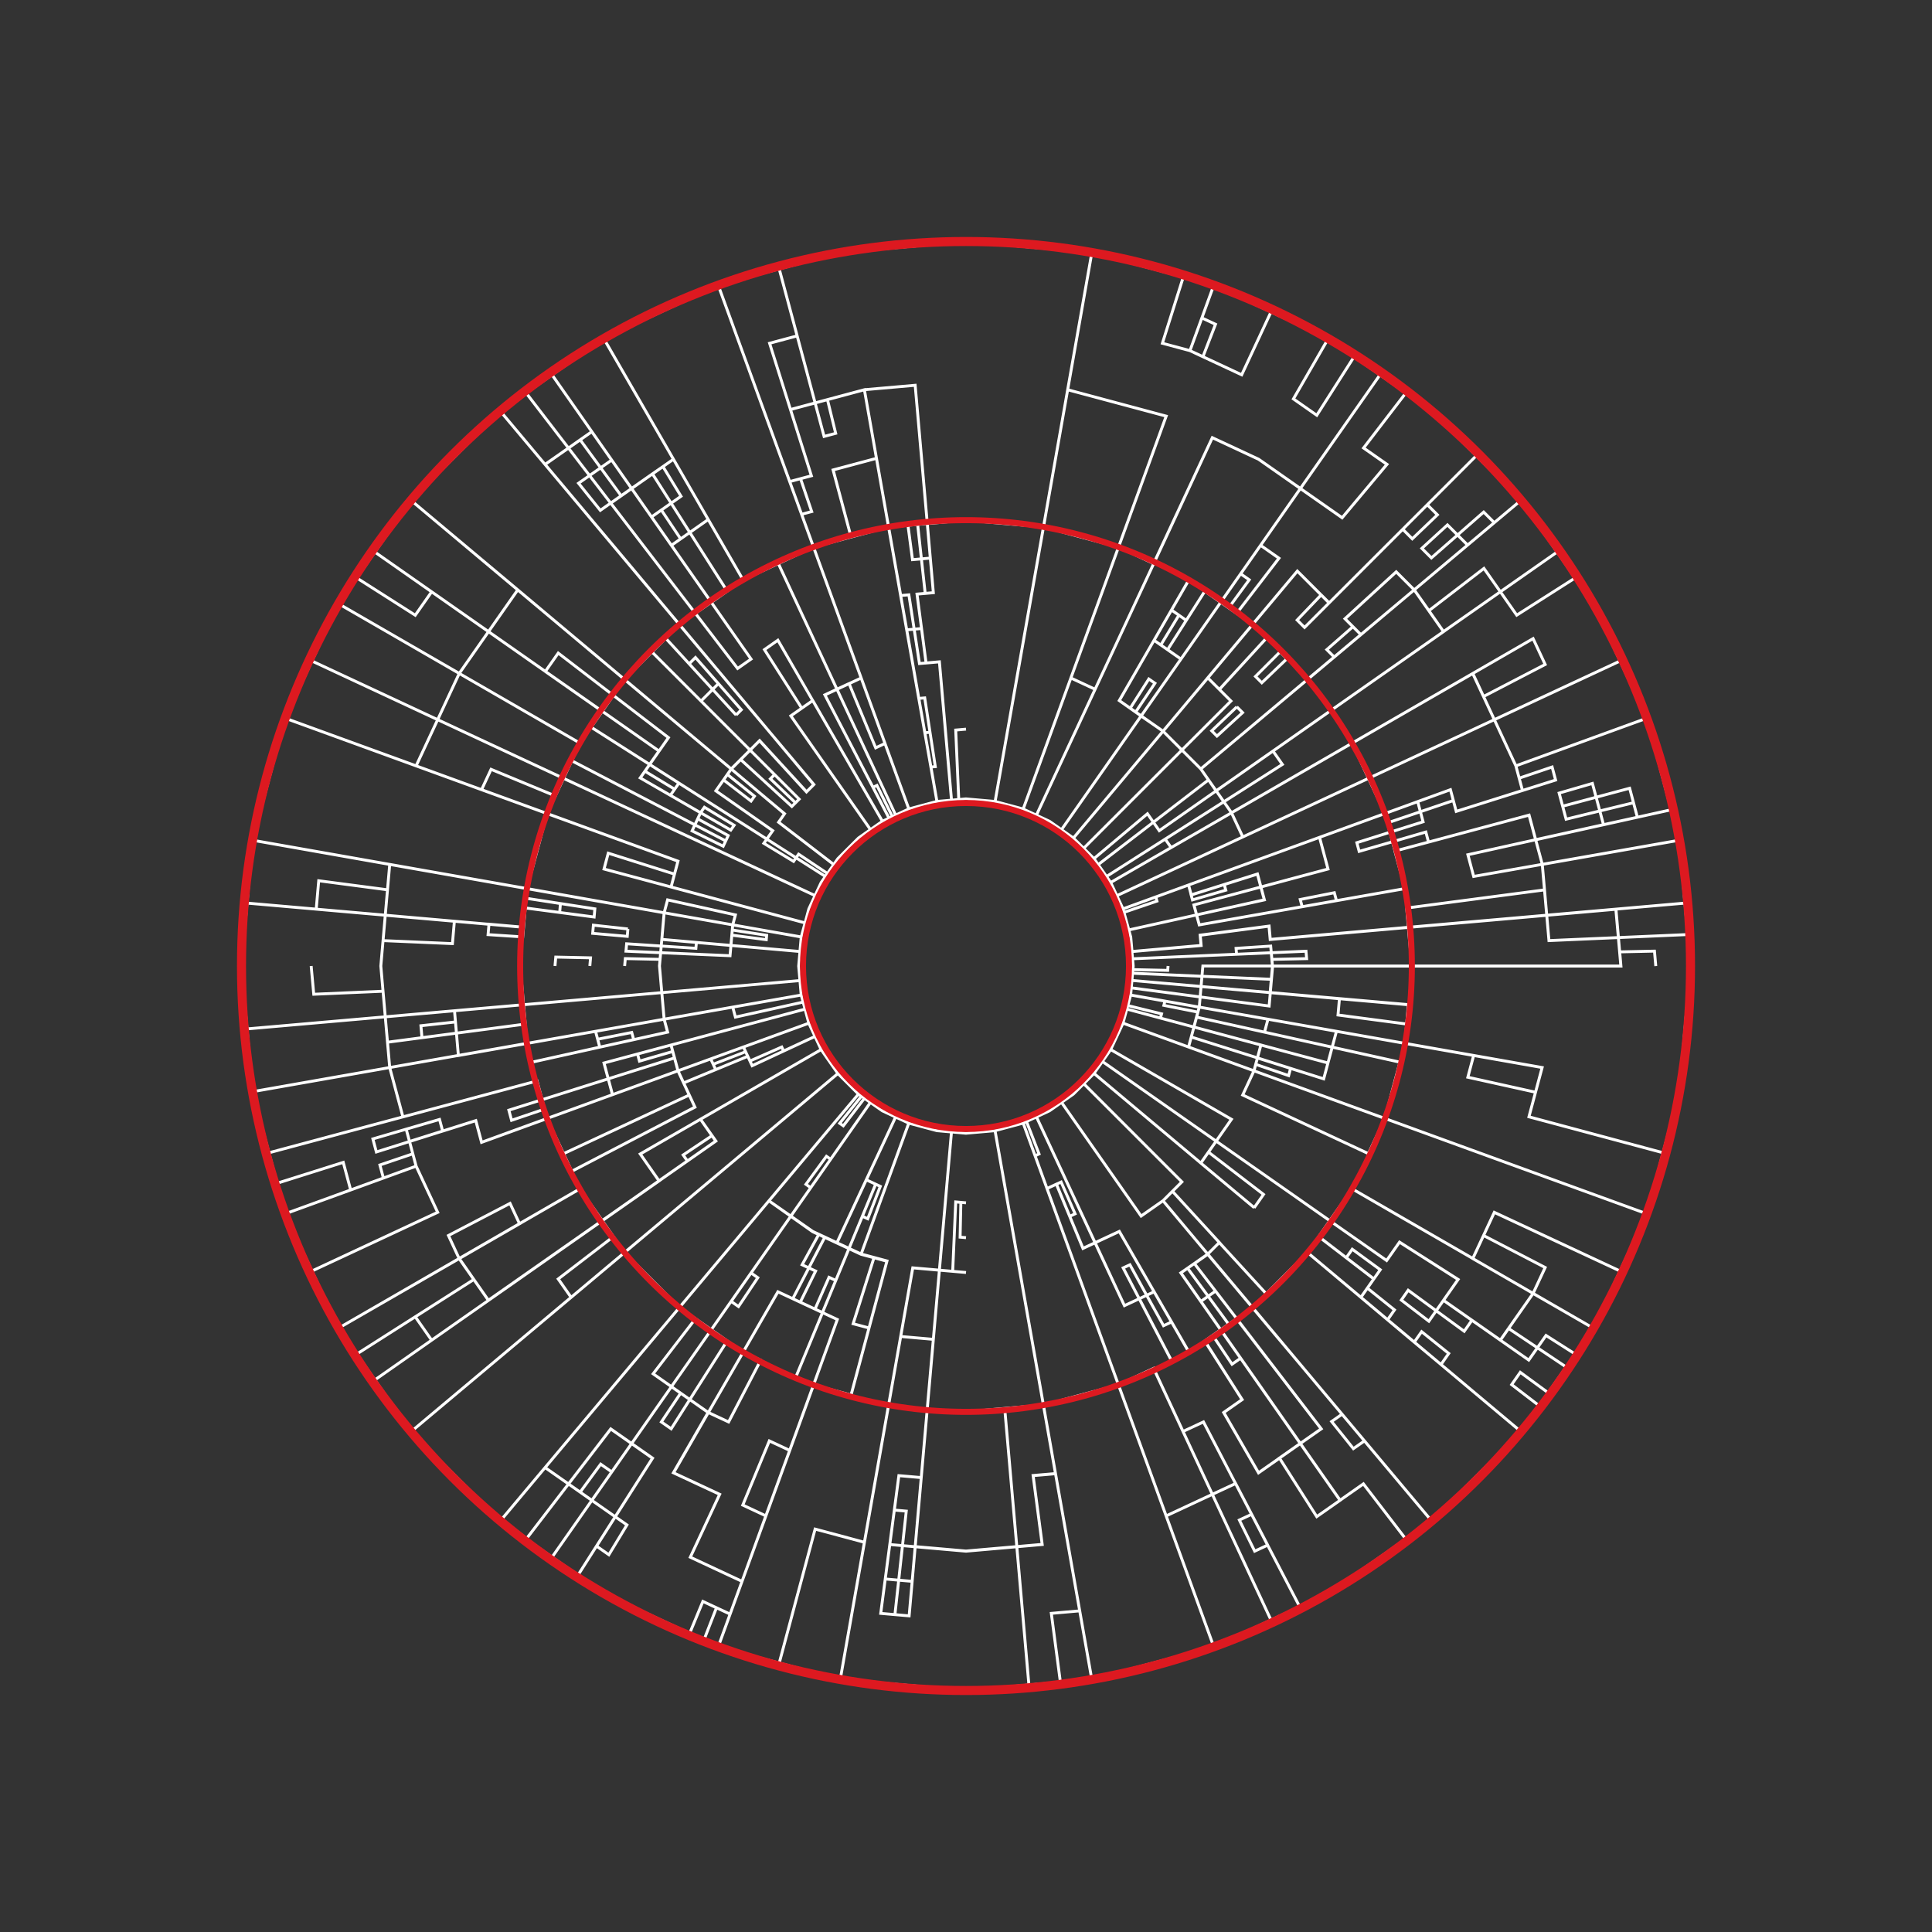 <svg id="Circular_element" data-name="Circular element" xmlns="http://www.w3.org/2000/svg" viewBox="0 0 2000 2000"><rect x="0" y="0" width="2000" height="2000" fill="#333333" stroke="none"/><defs><style>.cls-1,.cls-2,.cls-3{fill:none;stroke-miterlimit:10;}.cls-1{stroke:#fff;stroke-width:3px;}.cls-2,.cls-3{stroke:#dd1920;}.cls-2{stroke-width:9.38px;}.cls-3{stroke-width:6.25px;}</style></defs><path class="cls-1" d="M1230.4,1083.86l-67.76-24.66,135.53,49.33,135.54,49.32,135.53,49.34,135.53,49.32L1637,1231.85l-67.76-24.66-67.77-24.67-67.76-24.67-33.89-12.32-33.88-12.34-33.88-12.33-33.89-12.33-67.77-24.67,2.77-10.32,2.77-10.32,1.38-5.16,1.38-5.16,1.38-5.16,1.39-5.16.93-10.64.93-10.65.93-10.64.93-10.65h432.69l-2.57-29.43L1674,955.86l-1.29-14.72,71.56-6.26-5.69-65.12-8.46-31.57-4.23-15.78-4.23-15.79-4.23-15.78-4.23-15.78L1709,759.27l-4.23-15.78-27.62-59.25-13.82-29.62L1649.52,625l-18.74-26.78L1612,571.46l-18.75-26.78-18.75-26.77L1563,506.35l-11.56-11.55-11.55-11.56-11.56-11.55-23.11-23.11-23.11-23.11-26.77-18.75-13.39-9.37L1428.54,388l-26.76-18.75L1375,350.48l-29.62-13.81-29.62-13.82L1301,316,1286.13,309l-14.8-6.91-14.82-6.9-31.57-8.46-31.56-8.46-31.57-8.46-31.57-8.46L1000,250l-65.12,5.7-65.12,5.69-63.14,16.92-31.56,8.46-31.57,8.46L625,350.48l-26.78,18.74L571.46,388l-26.78,18.75-26.77,18.75-92.44,92.44L388,571.46l-18.75,26.76L350.48,625l-27.63,59.24-27.62,59.25L261.39,869.76l-2.85,32.56-2.84,32.56L250,1000l2.85,32.56,2.85,32.56,5.69,65.12,16.92,63.14,4.23,15.78,4.23,15.78,8.46,31.57,27.62,59.25,13.82,29.62L350.48,1375l9.37,13.38,9.37,13.4L388,1428.54l18.75,26.78,18.75,26.77,46.22,46.22,46.22,46.22,13.38,9.37,13.39,9.38L571.46,1612l26.76,18.75,13.4,9.37,13.38,9.37,14.81,6.9,14.81,6.91,14.81,6.91,14.81,6.91,14.81,6.9,14.82,6.91,14.8,6.91,14.82,6.9,63.13,16.92,63.14,16.92,32.56,2.85,32.56,2.84,32.56,2.85L1000,1750l65.12-5.7,32.56-2.84,32.56-2.85,126.27-33.84,59.25-27.62,14.81-6.91,14.81-6.91,29.62-13.81,26.78-18.74,26.76-18.75,26.78-18.75,13.39-9.38,13.38-9.37,92.44-92.44,9.37-13.38,9.38-13.39,9.37-13.39,9.38-13.39,9.37-13.38,9.38-13.38,9.37-13.4,9.37-13.38,13.81-29.62,13.82-29.62,27.62-59.25,8.46-31.57,8.46-31.56,16.92-63.14,5.69-65.12L1750,1000l-1.42-16.28-1.43-16.28-2.85-32.56L1601.17,947.4l-71.57,6.27L1458,959.93l-35.78,3.13-35.78,3.13-35.79,3.13-35.78,3.13-1.21-13.78-35.65,4.7-35.64,4.69.93,10.65-35.79,3.13L1171.76,985l.33,3.76.33,3.76.66,7.51-.33,3.76-.33,3.75-.66,7.52-.66,7.51-.65,7.52-1,3.64-1,3.64-1,3.64-1,3.65-2,7.28-1.95,7.29-6.38,13.67-6.37,13.67-4.33,6.18-4.32,6.18-8.66,12.35-5.33,5.33-5.33,5.34-10.67,10.66-12.35,8.66-6.18,4.32-6.18,4.33-6.83,3.19-6.84,3.18-3.42,1.6-3.42,1.59-3.41,1.59-3.42,1.6-29.14,7.81-15,1.31-15,1.32-7.51-.66-7.52-.66-15-1.31-14.57-3.91-14.57-3.9-3.42-1.6-3.41-1.59-3.42-1.59-3.42-1.6-13.67-6.37-12.36-8.65-3.09-2.16-3.08-2.17-3.09-2.16-3.09-2.17-21.33-21.33-8.66-12.35-8.65-12.36-3.19-6.83-3.18-6.84-1.6-3.42-1.59-3.42-1.59-3.41-1.6-3.42-3.9-14.57-2-7.29-1-3.64-1-3.64-1.31-15-1.32-15,.66-7.51.66-7.52.32-3.75.34-3.76.32-3.75.33-3.77,2-7.28,2-7.29,3.9-14.57,6.38-13.67,1.59-3.41,1.59-3.43,1.6-3.41,1.59-3.42,2.17-3.09,2.16-3.09,2.16-3.09,2.16-3.09,2.16-3.09,2.17-3.08,4.33-6.18,5.33-5.33,5.33-5.34,5.34-5.33,5.33-5.33,6.18-4.33,6.17-4.33,12.36-8.65,6.83-3.19,3.43-1.59,3.41-1.59,6.84-3.19,6.83-3.19,29.14-7.81,3.77-.33,3.75-.32,3.76-.34,3.75-.32,7.52-.66,7.51-.66,15,1.32,15,1.31,29.14,7.81,6.83,3.19,6.84,3.19,13.67,6.37,12.36,8.65,6.17,4.33,6.18,4.33,10.67,10.66,5.33,5.34,5.33,5.33,4.33,6.18,4.33,6.17,4.32,6.18,4.33,6.18,3.19,6.83,3.18,6.84,6.38,13.67,1,3.65,1,3.64,1,3.64,1,3.64,1,3.65,1,3.64,2,7.28.65,7.52.66,7.51,71.57-6.26-.46-5.32-.47-5.33,71.29-9.39.6,6.89.61,6.89,71.57-6.26,71.56-6.26,35.78-3.14,35.79-3.12,35.78-3.13,35.79-3.14,35.78-3.12,35.79-3.14,2.57,29.43,1.29,14.72,36-.79,1.36,15.5m-542.84,22.54,71.3,9.4,71.29,9.39,1.21-13.78.6-6.89.6-6.88,1.21-13.78h360.57l-1.28-14.71M1504.48,828.71l3,11.23,68.58-21.63-3.42-12.75L1606.74,794l3.62,13.51-34.29,10.81-34.29,10.82-34.29,10.81-6-22.46-67.76,24.67-33.89,12.32-33.88,12.34-67.77,24.66-67.77,24.67-33.88,12.33-33.88,12.33,135.53-49.33,135.54-49.32,33.88-12.34,33.88-12.33,3,11.23-34.09,11.57-34.08,11.58,2.6,9.71,2.6,9.72,2.61,9.71,34.69-9.29,34.7-9.31,34.7-9.29,34.69-9.3,3.42,12.75,3.41,12.75,6.83,25.5,4.61,52.59,1.15,13.15,1.15,13.16,35.92-1.58,35.92-1.56,35.92-1.56,35.92-1.57-71.84,3.13-71.84,3.14-2.3-26.31L1600,934.26l-1.15-13.15-2.31-26.3,71-12.52,71-12.53-142,25-71,12.52-6-22.46,70.2-15.56,35.11-7.78,35.1-7.78L1695,846l35.11-7.78-70.21,15.56-70.21,15.56-6.83-25.5-69.39,18.59L1444.12,881l5.2,19.43,2.6,9.71,2.61,9.71L1419,926.12l-35.51,6.26L1348,938.64l-35.51,6.26L1277,951.16l-35.5,6.26-2.77-10.32-2.76-10.32,69.39-18.59,69.39-18.59-4.39-16.4-2.2-8.19-2.19-8.2,4.39,16.39,2.2,8.2,2.19,8.2L1340,908.89l-34.7,9.3-34.7,9.3-34.69,9.29,1.38,5.16,1.38,5.16,1.38,5.16,1.39,5.16,71-12.52,71-12.52,71-12.53-5.21-19.42-2.6-9.72-2.6-9.71m15.67,99-1.76-20-.88-10-.87-10,71.29-9.39,35.65-4.7,35.65-4.69-71.3,9.39-35.64,4.69-35.65,4.7,1.75,20,.88,10,.88,10,.87,10,.88,10-1.75-20m-179.61,7.83-.53-6.1,35.85-2.35.6,6.88.61,6.9,36-.79-.66-7.67-35.93,1.56-35.92,1.57-35.92,1.56-35.92,1.57-35.92,1.57,71.84-3.14,71.84-3.13,1.21,13.78-2.41,27.55,71.57,6.26,71.56,6.26-1.75,20-1.75,20-5.21,19.42-2.6,9.72-2.6,9.71-2.61,9.71-2.6,9.72-2.6,9.71-2.6,9.71-17,36.46-130.22-60.72,11.68-25.06,3.58-13.36,3.58-13.36-69.39-18.59-34.7-9.3-34.7-9.29,69.4,18.59,2.76-10.32,2.77-10.32,71,12.52,71,12.52,71,12.53,142,25-13.66,51,69.39,18.59,69.4,18.6-138.79-37.19,6.83-25.5,6.83-25.5-71-12.52-71-12.52,3.5-40.08-143.13-12.52-35.78-3.13-35.79-3.13-71.57-6.26m145.55-15-.6-6.88m-49.25-77.47,1.58,5.91-34.49,10.06-1.38-5.16,34.29-10.81,34.29-10.82,3.58,13.36,1.79,6.68,1.79,6.67L1238.7,947.1l-35.1,7.78-35.11,7.78,70.21-15.56,35.11-7.78,35.1-7.78-3.58-13.35-1.79-6.68-1.79-6.68-68.58,21.63-1.38-5.16-1.39-5.16,2.77,10.32m17.14-224.77L1204,756.93l-92.71,110.49,46.36-55.25L1204,756.93l92.71-110.49,23.18-27.62L1343,591.2l8.22,8.22,8.22,8.22,8.22,8.23-24.84,26,7.66,7.67,25.41-25.41,25.39-25.39,25.4-25.4,25.41-25.41,25.39-25.39,25.4-25.4,25.4-25.4-50.8,50.8-50.8,50.8-50.79,50.79-16.45-16.44L1343,591.2l-46.36,55.24-46.36,55.25,12,12,6,6,6,6-50.79,50.79-50.8,50.8-50.8,50.8,101.6-101.6,25.4-25.4,25.39-25.39-12-12,48.58-53-14.22-14.22-33-23.07-16.48-11.54-8.23-5.77-8.24-5.77-18,31.24-18,31.22-18,31.22-18,31.24,5.66,4,5.67,4,5.66,4,5.67,4L1204,756.93l9.78,9.78,9.78,9.77,4.88,4.89,4.89,4.89,9.78,9.78,7.93,11.33,7.94,11.32,7.93,11.33,7.92,11.33,5.85,12.53,5.85,12.53-130.23,60.72,65.11-30.36,65.12-30.36,130.22-60.72,65.1-30.36L1546.92,745l130.23-60.73L1612,714.6,1546.92,745l-130.21,60.72-17-36.46,124.9-72.11,62.45-36.06,12.49,26.77L1535.77,721,1546.92,745l22.32,47.84,3.41,12.75m-422.76,107.9,62.45-36.06,62.45-36,124.92-72.12,62.45-36.06,62.45-36L1546.92,745l11.16,23.92,11.16,23.92,6.83,25.5m-150.86,5.61-8.5-18.23,17,36.46-8.5-18.23M1637,768.15l33.88-12.33,33.89-12.33-135.53,49.32,33.88-12.33L1637,768.15m22.94,85.6-3.82-14.26-3.83-14.27L1648.47,811,1614,821l3.62,13.5,3.62,13.52,34.9-8.54L1691,831l4,15m-4-15-4-15-34.7,9.3-34.69,9.29m-138.79,37.2-2.8-10.48-34.5,10.06L1407,881.34l-2.4-9,34.29-10.81,34.29-10.81-2.81-10.48-2.8-10.47m-271.07,98.66,1.18,4.4-34.08,11.58m219.89-12.07-2.2-8.2-35.3,7,2,7.44m282.78-340.42-60.66,38.64-16.94-24.2-17-24.2-57,43.78,15.14,21.63,58.85-41.21,58.85-41.2M1132.58,888.75l55.25-46.36,6.13,8.76,6.12,8.75,58.86-41.21,117.69-82.41,58.85-41.21,58.85-41.2L1464,610.62l-9.33-9.33-9.33-9.33-26.51,24.28-26.51,24.29L1408.8,657,1464,610.62l27.63-23.18,27.62-23.18,27.62-23.17,27.62-23.18-55.24,46.35L1464,610.62l-110.48,92.71-27.62,23.18-27.63,23.18-27.62,23.17L1243.07,796l-4.88-4.89-4.9-4.89-9.77-9.78L1204,756.93,1192.63,749l-11.32-7.94-22.66-15.85,72.12-124.92,33,23.08,8.24,5.76,8.24,5.77,16.47,11.54,7.11,7.11,7.11,7.11-24.29,26.51-24.29,26.52m137.4,55.54-62.46,36.06-62.46,36.06,11.7,25.06m192.7-234.17L1464,610.62,1445.38,592l-53,48.57,8.22,8.22,8.22,8.22-27.62,23.18-27.62,23.18L1243.07,796l15.87,22.65,58.84-41.2,9.74,13.89L1266.87,830l-60.66,38.63-60.65,38.63m172.22-129.79,58.85-41.21,117.7-82.41M1251,807.37l-57,43.78-57,43.78M1535.77,721l-11.16-23.92m-199.49-22.24,7.1,7.11-26,24.85-6.55-6.56,25.4-25.4m152.39-152.39L1488,532.93l-26,24.85-9.88-9.9m94.79-6.79-11-11-27.06,23.73-27.07,23.73-9.89-9.88,26.51-24.29,10.45,10.44,10.44,10.44M1381.18,680.15l-7.67-7.66,27.07-23.74m-194.37,219.9,6.13,8.75m68-145.71,6,6L1259.81,762l-5.45-5.44,26-24.84m87.38-115.82,8.23,8.21m-242.33,89.43-25.06-11.68-24.67,67.77-24.66,67.76,98.65-271.07,24.67-67.76,24.67-67.77-25.5-6.83-25.5-6.83-25.5-6.83-25.5-6.83-25,142-50.09,284.08,25-142,25.05-142,50.09-284.08-12.53,71-12.52,71,51,13.66,51,13.66-49.34,135.53-49.32,135.54,12.53,5.84,12.53,5.84-60.72,130.23,30.36-65.11,30.36-65.12,60.72-130.22,30.36-65.1L1255,453.08,1279,464.23l23.92,11.16,21.63,15.14,21.62,15.14,10.81,7.57,10.82,7.57,10.81,7.57,10.81,7.58,46.36-55.25-12.11-8.47-12.09-8.47,21.89-28.53,21.89-28.52-43.78,57,24.2,16.94-23.18,27.62L1389.38,536l-21.62-15.15-21.63-15.14-43.25-30.28L1255,453.08l-60.72,130.21-36.46-17-77.7-20.82-40.08-3.5L1000,538.46l-20,1.75-20,1.76-10,.88-10,.87-10,.88-10,.87-19.42,5.21L881,555.88l-9.71,2.61-9.72,2.6-9.71,2.6-9.71,2.6-36.46,17-18.23,8.5-18.23,8.5-16.47,11.54-16.48,11.54L719.8,634.9l-16.47,11.54-7.11,7.11-7.11,7.11-14.23,14.22-28.44,28.45-221-185.42L536,610.62,591.2,657l55.24,46.36L756.93,796l27.62,23.18,27.62,23.17-3.06,4.38L806,851.15l57.05,43.78L834.56,873,806,851.15l6.13-8.76L756.93,796l-55.24-46.35-55.25-46.36,56.89-56.89,8.23-5.77,8.24-5.77L763.58,692l13.91-9.73-41.21-58.85-41.21-58.85-41.2-58.85-20.61-29.42-20.6-29.43L571.46,388M1324,577.86l-9.52-6.67-9.52-6.67-20.61,29.42-20.6,29.43-82.41,117.69-82.41,117.7,41.2-58.84,41.21-58.86,20.6-29.42,20.6-29.42,41.21-58.85,82.41-117.7,20.61-29.42,20.6-29.43,20.6-29.42,20.6-29.43-41.2,58.85-41.21,58.85-41.2,58.85,19,13.34-21.89,28.52L1280.2,634.9l43.77-57m-39.65,16.08,8.89,6.22-21.25,29m-102,104,19.31-30.32,6.31,4.41-20,29.88m19.07-74.35,7,4.87,7,4.86,6.94,4.87,7,4.87-13.89-9.74,19.31-30.32,19.31-30.33-38.62,60.65m4.12-41,7.59,5.31,7.6,5.32m-33.62-58.87-18.23-8.5-18.23-8.5L1119,555.88l-38.85-10.41-80.15-7L959.93,542l-40.08,3.5-77.7,20.82-72.92,34-36.06-62.45-18-31.22-18-31.23-36.06-62.45L625,350.48,769.23,600.29M1231.85,363l12.33-33.88,12.33-33.89L1231.85,363l26.77,12.48,13.39,6.24L1285.4,388l30.36-65.12-15.18,32.56L1285.4,388l-26.78-12.49-13.38-6.24L1231.85,363l-28.54-7.65,21.63-68.58M1375,350.48l-36.06,62.46,24.2,16.94,38.64-60.66m-157.6-40.1,14.1,6.57-13,33.55m-24.91,267.6-18.67,30.78M1000,538.46v0M856.56,413.68l8.54,34.9-12,3.21-9.3-34.69-18.59-69.39-28.53,7.64,21.62,68.58,25.5-6.83,12.75-3.42,12.75-3.41,12.75-3.42,12.75-3.41,52.59-4.61L959.93,542l3.13,35.78,3.13,35.78-8.45.75-8.46.73,4.7,35.65,4.69,35.65,6.89-.6,6.89-.61,3.13,35.78,3.13,35.79,3.13,35.79L985,828.24l-6.26-71.57-6.26-71.57-13.78,1.21-6.88.6-5.48-35.58-5.48-35.57-8.45.73L926.12,581l-6.27-35.51-12.52-71-6.26-35.52-6.26-35.5-51,13.66-12.75,3.41-12.75,3.42,21.63,68.58-11.23,3-11.23,3-24.67-67.77L768.15,363l-24.66-67.77,98.66,271.06,49.32,135.54,24.67,67.77,24.66,67.76L842.15,566.29l-12.34-33.88-12.33-33.88,22.46-6-10.81-34.29-10.82-34.29m25.5-6.83L806.62,278.31l18.6,69.4M992.49,827.58l-3.14-71.84,10.65-.93m-41.33-68.5L949.28,615l16.91-1.48L959.93,542m-27.55,74.52L938.64,652l6.26,35.51L951.16,723l6.11-.54,5.47,35.57,5.48,35.59-4.53.39-6.27-35.51L951.16,723M894.81,403.44l25,142,50.09,284.08L963.69,794M954,650.66l-7.67.67-7.67.67m24.42-74.25-9.24.81-9.23.81-4.7-35.65m17.85,70.56-3.92-35.72-3.91-35.71m-65-62.38,11.23-3,11.23-3-22.46,6-11.24,3-11.23,3L881,555.88l-9.29-34.69-9.31-34.7,22.47-6m-56.16,15,11.57,34.09-10.47,2.8M962.74,758.06l-5.32.47m-60.65,20.1-30.36-65.12L805.69,583.29l30.36,65.11,30.36,65.11,15.18,32.56,15.18,32.56L912,811.18l15.17,32.56-30.36-65.11m19.37-9-9.68,4.51-27.52-66.44,12.53-5.84-25.06,11.68-6.26,2.93-6.27,2.92,33.21,63.78L903.69,815l16.6,31.89-33.2-63.78-16.61-31.89-16.6-31.89,12.53-5.85,12.53-5.84M903.69,815l4.13-1.92,15.9,32.22M633.26,476.25l-11.45,8-11.46,8-11.45,8,22.53,28.07,10.81-7.57,10.82-7.57,10.81-7.57,10.81-7.57,10.81-7.57L686.3,483l10.82-7.57-21.63,15.14-21.62,15.14-21.63,15.14-21.89-28.52-21.89-28.52-43.78-57m130.81,83.81,19.32,30.32,19.31,30.33,19.32,30.33,19.32,30.32-8.24,5.77-8.24,5.77-20.6-29.43-20.61-29.42-20.6-29.42-20.6-29.43-41.21-58.85-12.1,8.47-12.1,8.48-24.2,16.94-46.35-55.24,185.42,221,23.18,27.62,23.18,27.63,23.17,27.62L796,756.93l23.18,27.62,23.17,27.62L838.62,816l-3.78,3.77-24.29-26.5-24.29-26.51-9.78,9.77L756.93,796,749,807.37l-7.94,11.32,58.86,41.21-6.13,8.75L790.72,873,821.5,891.7l2.61-3.73,2.61-3.73,29.88,20M695.07,564.52l9.53-6.67,9.52-6.67,19-13.34-9.52,6.67-9.53,6.67,38.64,60.65M686.3,483,705,513.74l-10.16,7.11L684.64,528l-10.17,7.13M676,577.86l-21.9-28.53-21.89-28.52L676,577.86l21.89,28.52L719.8,634.9l-43.77-57m46.25,269.76,31.56,17.31-2.59,5.55L748.66,876l-32.22-15.89,2.92-6.27,2.92-6.26,2.93-6.27,4-5.66,30.77,18.66-3.51,5-31.22-18-31.24-18-31.22-18,9.73-13.91,4.87-6.94,4.87-7-29.43-20.61-29.42-20.6-117.7-82.41L388,571.46l58.85,41.2,58.85,41.21,58.85,41.2,13.34-19,57,43.77-11.53,16.48-23.08,33-8.5,18.23-4.25,9.11-4.25,9.12-8.5,18.23-8.5,18.23-5.2,19.42L555.88,881l-5.2,19.43-5.21,19.42-.87,10-.88,10-.87,10-.88,10-35.78-3.14-.95,10.81,35.85,2.34.88-10,3.5-40.08,20.82-77.7,17-36.46,17-36.46,11.54-16.47,60.65,38.62,30.33,19.33L733.13,830l60.66,38.63,3.06-4.37,3.07-4.38-29.43-20.61-29.43-20.6,4-5.66,4-5.66,4-5.66,4-5.67,9.78-9.78,4.89-4.89,4.88-4.89,4.89-4.88,4.89-4.89,48.58,53,7.55-7.55L796,756.93l-46.35-55.24-46.36-55.25-23.18-27.62L657,591.2l-23.18-27.62L610.62,536l-23.18-27.63-23.18-27.62,12.11-8.47,12.09-8.47,24.2-16.95M830,733.13l-38.64-60.65,13.91-9.73,36.06,62.46L830,733.13l-11.33,7.93,82.41,117.7-41.2-58.84-41.21-58.86,22.66-15.85,72.11,124.9L877.4,787.66l-36-62.45M827.28,827.28l-25.4-25.4-25.4-25.4-25.4-25.4-25.39-25.39-50.81-50.81,101.6,101.6,50.8,50.8-3.77,3.78-3.79,3.78-53-48.58,26.51,24.29,26.5,24.29,7.56-7.56M762,740.19l-24.28-26.5L713.4,687.17l6.55-6.55,23.74,27.07,23.73,27.06L762,740.19m-18.28-32.5-6,6-12,12,6-6,6-6-48.58-53,24.29,26.51M684.64,528l20,29.88M823.51,831.06l-26-24.84,4.33-4.34m-103.63,103L629.67,883.2l-4.39,16.4,69.39,18.59,3.58-13.36,3.58-13.36-67.77-24.66-67.77-24.66L295.23,743.49l135.53,49.32L453.08,745l22.31-47.85,30.28-43.25,15.14-21.63L536,610.62l-30.29,43.25-15.14,21.62-15.14,21.63L350.48,625l62.46,36.06,62.45,36.06,124.9,72.11m.27-313.94,21.25,29,21.25,29M446.82,612.66l-16.94,24.2-60.66-38.64M753,801.71,781,824.24l-3.51,5L749,807.37m2.25,63.11-31.89-16.6,5.85-12.53-62.46-36.06,4.87-6.95,4.86-7,9.74-13.89-58.85-41.21-5.77,8.24-5.77,8.24,30.33,19.31,30.32,19.31L733.13,830l30.33,19.31,30.33,19.32L824.11,888l30.33,19.31M634.9,719.8,692,763.58l-9.73,13.91m-90.43,10,31.9,16.6,31.89,16.61,63.78,33.21-31.89-16.6-31.89-16.61-63.79-33.21M322.85,684.24,453.08,745l65.11,30.36,65.1,30.36,32.56,15.18,32.55,15.18L681,851.23l32.55,15.18,130.23,60.72L811.18,912l-32.55-15.19-32.56-15.18-32.56-15.18L583.29,805.69,453.08,745l-11.16,23.92-11.16,23.92,67.77,24.67,67.76,24.67,135.54,49.32-7.16,26.72,69.39,18.59,69.4,18.59L694.67,918.19M498.53,817.48l9.83-21.08,66.43,27.52m128-13.21-4.42,6.3-4.42,6.3m-70.6-87-58.85-41.21M538.46,1000h0l3.51,40.07,3.5,40.08,5.21,19.42,70.2-15.56,70.21-15.55-3.58-13.36-2.41-27.55L682.69,1000l1.21-13.78.6-6.88.6-6.89,1.21-13.78.6-6.88.6-6.89,3.58-13.36L761.3,947.1l-2.77,10.32-.93,10.64-.47,5.33-.46,5.32-.93,10.64-71.84-3.13L648,984.66l.68-7.67,35.85,2.35,35.85,2.35.53-6.11,35.79,3.13L828.24,985l-35.78-3.13-35.79-3.13-71.57-6.26.61-6.89.6-6.89,1.2-13.77-71-12.52L581,926.12l-35.51-6.27-142-25-71-12.52-71-12.53,284.08,50.09,71,12.53L652,938.64l35.51,6.26,71,12.52L794,963.69l35.51,6.25-71-12.52-.47,5.32-.46,5.32-.93,10.65-.46,5.32-.47,5.32-35.92-1.56-35.92-1.57-.61,6.9-.6,6.88M420.51,1168.94l3.42,12.75,3.42,12.75,3.41,12.75,11.16,23.92L453.08,1255,388,1285.4l-65.12,30.36L453.08,1255l-22.32-47.84-6.83-25.5,34.29-10.82-3.21-12-34.5,10.06L386,1179l3.62,13.51,34.29-10.81,68.58-21.63,6,22.46,67.76-24.67,33.89-12.32,33.88-12.34-4.39-16.39-2.2-8.2-2.19-8.2,34.69-9.29,34.7-9.3,1.79,6.68,1.79,6.68-68.58,21.63-34.29,10.82-34.29,10.81-34.29,10.81,2.81,10.48,34.08-11.58-2.6-9.71L555.88,1119l-34.69,9.29-34.7,9.31-34.7,9.29-34.69,9.3-138.79,37.19,34.7-9.3,34.7-9.3,34.69-9.29,34.7-9.3-13.66-51-4.61-52.59-4.6-52.6,4.6-52.6,4.61-52.59-2.31,26.3-2.3,26.29-2.3,26.31-1.15,13.14L394.23,1000l2.3,26.29,2.3,26.31,1.15,13.14,1.15,13.15,2.31,26.3,6.83,25.5,6.83,25.5,69.39-18.59,69.39-18.6,2.61,9.71,2.6,9.72,68.58-21.63L664,1106l34.29-10.81,3.58,13.36,2.92,6.26,2.92,6.27,5.84,12.53,2.93,6.26,2.92,6.27-63.78,33.21-31.89,16.61-31.9,16.6-4.25-9.11-4.25-9.12-17-36.46-33.88,12.34-33.88,12.33-3-11.23-3-11.23-34.29,10.81m48-214.08-35.79-3.12-71.57-6.27-71.57-6.26,2.58-29.42,71.29,9.39M667.62,798.34,698.39,817M327.26,941.14l-71.56-6.26L398.83,947.4,542,959.93m2.63-30.06,35.57,5.48,35.59,5.48-.75,8.45-35.64-4.69-35.65-4.7M650,961.65l-.67,7.67-35.79-3.13.75-8.45L650,961.65M646.63,1000l.68-7.67,36,.79M574.52,1000l.81-9.24,36,.78-.73,8.46M468.37,976.83l2-23.16-1,11.58-1,11.58-71.84-3.12,35.93,1.56,35.91,1.56m289.69-14.09,35.59,5.48-.4,4.54-35.65-4.7m70.64,47L685.1,1027.55,542,1040.07l-71.57,6.26-35.78,3.13-35.79,3.14-71.57,6.26-71.56,6.26,143.13-12.52L542,1040.07l1.75,20,.88,10,.87,10-71,12.52-71,12.52-142,25m135.14-104-71.84,3.14L322.12,1000m223.35,80.15,142-25.05,71-12.52,35.51-6.27,35.51-6.25-142,25L652,1061.36l-35.51,6.26-71,12.53L510,1086.4l-35.5,6.27-2-23.17-2-23.17,1,11.59,1,11.58,1,11.58,1,11.59m-37.68-18.47,35.65-4.7,71.29-9.39-35.65,4.7-35.64,4.69-71.3,9.39,35.65-4.69-1.08-12.37,35.71-3.91m216.1-2.82,1.79,6.68,1.79,6.68-35.1,7.78L620.88,1084l-2.19-8.19-2.2-8.2,4.39,16.39m-2.19-8.19,35.3-7,2,7.44M761.3,1052.9l-2.77-10.32,1.39,5.16,1.38,5.16,70.21-15.56-35.11,7.78-35.1,7.78M580.17,935.35l-.8,9.24m115.3,137.22,7.16,26.72,11.68,25.06,5.85,12.53-31.89,16.6-31.89,16.61-63.79,33.21-8.5-18.23-8.5-18.23-8.5-18.23,135.54-49.32,135.53-49.33-33.88,12.33-33.88,12.33-33.89,12.33-33.88,12.34-67.77,24.66-2.19-8.2-2.2-8.19-4.39-16.4,69.39-18.59,138.79-37.18-69.4,18.59-69.39,18.59m1.79,6.68-34.49,10-2-7.43M396.88,1219.52l33.88-12.33-135.53,49.32L363,1231.85l33.88-12.33L393.26,1206l34.09-11.57m257.75-222,35.78,3.13m-361.71,242-3.82-14.27-68.58,21.63,34.29-10.81,34.29-10.82,7.65,28.54-3.83-14.27M769.6,1083.86l2.25,4.85,2.26,4.83,4.52,9.69,65.11-30.36L811.18,1088l-32.55,15.19-2.26-4.85-2.26-4.84-33.22,13.76-2.59-5.55-2.59-5.56m5.18,11.11-33.22,13.76,66.44-27.52m2.26,4.84,32.89-14.46,1.92,4.12M388,1428.54l58.85-41.2,58.85-41.21,117.7-82.41,58.85-41.21-4.87-7-4.87-6.94-4.86-7-4.87-7,31.22-18,31.24-18,124.9-72.11-62.45,36.06-62.45,36.05-62.46,36.06,9.73,13.91,9.74,13.89,29.42-20.6,29.42-20.6-4-5.67-4-5.66-4-5.67-4-5.66,15.85,22.66-117.69,82.41-58.85,41.21-58.85,41.2-30.28-43.25L464.23,1279,528,1245.75l9.83,21.08-62.45,36.05-31.23,18-31.22,18-31.23,18-31.23,18,62.46-36.06,62.45-36.06,124.9-72.11,11.54,16.47,11.54,16.48,23.07,33,56.89,56.89,32.95,23.07,16.48,11.54,16.47,11.54,18.23,8.5L754.25,1472l-21.08-9.83-9.52-6.67-9.53-6.67-19-13.34-19-13.34,43.77-57,16.48,11.53,8.24,5.77,8.24,5.77,8.23,5.77,8.24,5.77-36.06,62.45-36,62.45,12,5.58,12,5.58L745,1546.92,714.6,1612l26.78,12.49L768.15,1637l-12.33,33.88-12.33,33.89,49.32-135.53,24.67-67.77,24.67-67.76,24.66-67.77-15.38-7.17-7.69-3.59-7.69-3.58-7.69-3.59-7.69-3.59-15.38-7.17-18,31.22-18,31.24,36.06-62.46,7.69,3.58,7.69,3.59,15.38,7.18,15.38,7.17-27.51,66.44,18.23,8.5L881,1444.12l37.19-138.79-26.72-7.16-12.53-5.84-12.53-5.84-6.26-2.93-6.27-2.92-6.26-2.92-6.27-2.93-22.66-15.85L796,1243.07l-92.71,110.49L657,1408.8,610.62,1464l-46.36,55.25-23.17,27.62-23.18,27.62L610.62,1464l92.71-110.48,185.42-221-23.18,27.63-23.18,27.62-23.17,27.62L796,1243.07l5.67,4,5.66,4,5.66,4,5.66,4,5.67,4,5.66,4,5.67,4,5.66,4,25.06,11.7,6.27,2.91,6.26,2.93,6.27,2.92,6.26,2.92,13.36,3.58,13.36,3.58-18.59,69.39-18.6,69.4-19.43-5.21-19.42-5.2-49.34,135.53L768.15,1637l-13.39-6.24-13.38-6.24L728,1618.28,714.6,1612l15.18-32.55L745,1546.92l-12-5.57-12-5.58-23.92-11.16,18-31.23,18-31.22-19-13.34-9.52-6.67-9.53-6.67,41.21-58.85,82.41-117.69,82.41-117.7-20.6,29.42-20.6,29.42-20.61,29.43-20.6,29.43-20.6,29.42-20.6,29.42-20.61,29.43-20.6,29.42M719.8,1365.1l-16.47-11.54-28.45-28.44-28.44-28.45-5.77-8.23-5.77-8.24-11.53-16.48-23.08-33-62.45,36.06M648.4,1164,681,1148.77l32.55-15.18-130.22,60.72,32.56-15.18L648.4,1164M505.67,1346.13l-15.14-21.62-60.65,38.63-30.33,19.32-30.33,19.32,60.66-38.64,30.33-19.31,30.32-19.32L483,1313.7l-7.57-10.82M634.9,1280.2l-57,43.77,6.67,9.53,6.67,9.53,27.62-23.18,27.62-23.18L756.93,1204l110.49-92.71-221,185.42L536,1389.38l-55.25,46.36-55.24,46.35L536,1389.38,591.2,1343,577.86,1324l28.52-21.89,28.52-21.88m76.74-78.29-4.42-6.31,29.88-20m1.2-73.89,33.55-13M617.54,1600.45l-19.32,30.33,38.64-60.66,38.63-60.65-10.81-7.57-10.81-7.57-21.63-15.14-21.89,28.52-21.89,28.52-21.89,28.53-21.89,28.52,43.78-57,43.78-57,10.82,7.57,10.81,7.57,21.62,15.14-19.32,30.32-19.31,30.33-19.32,30.33,12.75,8.92L649,1578.6l-12.1-8.48-24.2-16.94-24.2-17-24.2-16.94,12.11,8.47,12.09,8.47,12.1,8.48,12.1,8.47,41.21-58.85,20.6-29.43,20.6-29.42-41.2,58.85-20.61,29.42-20.6,29.43L571.46,1612m29.1-67.32,21.25-29,11.45,8m119.5-135.58-38.64,60.65-19.31,30.33L684.64,1472l20-29.88M713.87,1691l13.75-33.22,14.1,6.57,14.1,6.57M429.88,1363.14l16.94,24.2m392.47-157.83-5-3.52,21.24-29,4.38,3.06m35-63.17L873,1165.44l-3.74-2.62,22.54-28.07m-25.43,151.74,30.36-65.12L912,1188.82l15.17-32.56-60.72,130.23m-38,61.52,15.89-32.23-7-3.25-7-3.25,17.33-31.56m-27,66.7,16.61-31.89,16.6-31.89m-76.39,37.14,7,4.87-20,29.88-7.59-5.32m35.93,222-23.92-11.16,27.51-66.44,21.08,9.83m89-275.58-13.76,33.22,5.55,2.59,13-33.55-4.83-2.26-4.84-2.26-4.85-2.26,9.69,4.52-27.52,66.44-13.75,33.21-13.76,33.23,27.51-66.44,13.76-33.22m-49,96.07,14.47-32.89,7,3.25m63.28-129-12.33,33.88-12.33,33.89-12.34,33.88,49.33-135.53-12.33,33.88m-28.87,178.2-16.4-4.39,21.63-68.58m67.62,13.15-27.55-2.41-25,142-25,142-12.52,71-12.53,71,25-142,12.52-71,12.52-71,12.53-71,6.26-35.51,6.26-35.51,6.89.6,6.88.6,6.89.6,6.89.61,27.55,2.41v0l-6.88-.6-6.9-.61-13.77-1.2L959.93,1458l-6.26,71.57-11.59-1-11.58-1-4.7,35.65-4.69,35.65-4.7,35.64-4.69,35.65,29.42,2.58,3.14-35.79,3.12-35.78L959.93,1458l6.26-71.56,3.13-35.79,3.13-35.78,6.26-71.57,6.26-71.57L972.45,1314.9M806.62,1721.69l37.19-138.79,51,13.66m16.91,73.6,14.71,1.29,14.71,1.29,6.26-71.57,3.14-35.79,3.13-35.78-23.17-2-9.39,71.3-9.39,71.29M949.28,1385l16.91,1.48-8.45-.75-8.46-.73-8.45-.75-8.45-.73,16.9,1.48m-28.17,213.88,13.15,1.15,13.14,1.15,26.31,2.3,26.29,2.3,26.29-2.3,26.31-2.3,13.14-1.15,13.15-1.15-9.39-71.3,23.17-2,12.52,71,12.52,71,12.53,71-50.09-284.08-50.09-284.08,25,142,25.05,142,6.25,35.51,6.27,35.5-11.59,1-11.58,1,4.7,35.65,4.69,35.65-26.29,2.3-52.6,4.6-52.6-4.6m210.45-167.46-24.66-67.77-24.66-67.77-24.67-67.77-12.33-33.88-12.33-33.88,98.65,271.07,98.66,271.06-49.32-135.53-49.34-135.53,18.23-8.5,18.23-8.5L1255,1546.92l15.19,32.56L1285.4,1612l15.18,32.56,15.18,32.56L1255,1546.92l-30.36-65.11-30.36-65.1-36.46,17-77.7,20.82-10,.87-10,.88-10,.87-10,.88-40.07,3.51v0l20-1.75,20-1.76,40.08-3.5M925.8,1563.22l12.37,1.08L934.26,1600l-3.92,35.71-3.91,35.72m62.92-427.19-1.56,35.92-1.57,35.92,3.13-71.84,5.33.46,5.32.47-10.65-.93m10.65,37-6.1-.53.78-36m57.92,356.45,6.26,71.57,6.26,71.56-12.52-143.13-3.14-35.79-3.13-35.78-6.26-71.57,3.14,35.78,3.12,35.79,6.27,71.57m-323.93,96.7,13.05-33.56m356,77.15-9.4-71.3,29.43-2.58m107-185.77,21.08-9.82,33.21,63.78,16.6,31.89,16.61,31.89,16.61,31.89,16.6,31.89-33.21-63.78-13.39,6.24-15.89-32.22,12.67-5.91m-88.37,1.58,47.84-22.32,12-5.57,12-5.58,33.21,63.78m-99.43-231.08-8.4,3.93L1187,1340.83l-17.31-31.55-7,3.25,16.61,31.89,33.21,63.79,9.11-4.25,9.12-4.25-18-31.24-18-31.22-18-31.22-18-31.24-6.27,2.93-6.26,2.92-12.53,5.85-6.27,2.91-6.26,2.93-13.76-33.22-13.76-33.22,4.84-2.26,14.47,32.89-5.55,2.59m-4.07-37.74-30.36-65.11,15.17,32.56,15.19,32.55,15.18,32.56,15.18,32.56L1164,1351.6l15.38-7.18,16.61,31.89,16.6,31.9,18.23-8.5-36.06-62.46-7.69,3.58-7.69,3.59-7.69,3.59-7.69,3.59L1148.77,1319l-15.18-32.55-30.36-65.12m-9.69,4.52-9.68,4.51,4.85-2.25,4.83-2.26,27.52,66.44,12.53-5.84,6.26-2.93,6.27-2.92,12.53-5.85,36.06,62.46m19-104-9.78,9.78-11.33,7.93-11.32,7.94-41.21-58.86-41.2-58.84,82.41,117.7,22.65-15.87,19.56-19.55-101.6-101.6,50.8,50.8,50.8,50.8-9.78,9.77,48.57,53-12,12-6.94,4.87-6.95,4.87-13.91,9.73,41.21,58.85,20.6,29.43,20.61,29.42,41.2,58.85,41.21,58.85-24.2,16.94-38.63-60.65,21.62-15.14,21.63-15.14-21.89-28.52-21.9-28.53-21.89-28.52-21.88-28.52-21.89-28.53-21.89-28.52-7,4.87-7,4.86,20.61,29.43,20.6,29.42,41.21,58.85,20.6,29.42,20.6,29.43,20.61,29.42,20.6,29.43,12.1-8.47,12.1-8.48,43.78,57-21.89-28.52-21.89-28.53-24.2,17M1280.2,1365.1l-16.48,11.53-8.24,5.77-8.24,5.77,19.32,30.32,19.32,30.33-9.53,6.67-9.52,6.67,18,31.22,18,31.23,10.82-7.57,10.81-7.57,10.81-7.57,10.81-7.57,10.81-7.57,10.82-7.57-43.79-57-43.77-57-8.24,5.77-8.24,5.76-16.48,11.54,38.64,60.65-19.05,13.34,36.05,62.45,21.63-15.14m-88.09-201.42,13.89-9.74,23.18,27.63,23.18,27.62,23.18,27.62L1343,1408.8l23.18,27.62,23.17,27.62,23.18,27.63,23.18,27.62,23.17,27.62,23.18,27.62-185.42-221-46.36-55.25L1204,1243.07M944.28,1637l-13.94-1.22-13.93-1.22M1062.62,1161l13,33.56-4.13,1.92m212.79,209.54-8.88,6.22-20-29.88m157.08,109.27-11.46,8-22.53-28.07,10.81-7.58M1279,1535.77,1255,1546.92m375.75-145.14-30.33-19.32-8.92,12.74-8.93,12.74-29.42-20.6-58.85-41.21,15.14-21.62-60.65-38.63-13.34,19-58.85-41.21-117.69-82.41-58.86-41.21-58.84-41.2,117.7,82.41,58.84,41.2,58.85,41.21,29.43,20.6,29.42,20.61,6.67-9.53,6.67-9.52,30.33,19.31,30.32,19.32-7.57,10.81-7.57,10.81-7.57,10.81-7.57,10.82-28.52-21.89,7.11-10.17,29,21.24,29,21.25,8-11.45,29.43,20.6,16.94-24.2,8.48-12.1,8.46-12.1,12.49-26.77L1535.77,1279l11.15-23.93L1612,1285.4l65.12,30.36L1546.92,1255l-22.31,47.85,62.45,36.06,62.46,36.06-31.23-18-31.23-18-16.94,24.2-8.47,12.1-8.47,12.1m68.22,27.82-29.87-20-29.88-20m-146.18-41.74-6.67,9.53-55.24-46.36-14.22,14.22-14.22,14.23-14.23,14.22-14.22,14.22,56.89-56.89,221,185.42-27.62-23.18-27.62-23.17-27.62-23.18L1464,1389.38l-27.62-23.17L1408.8,1343l13.34-19.06-28.52-21.89,6.22-8.87,29,21.24-6.67,9.52-6.67,9.53,28.07,22.53-7.12,10.18m27.62,23.17,7.58-10.81,28.07,22.53-8,11.46m-98.05-110.48-28.52-21.88,11.53-16.48,23.08-33,62.45,36.06,62.45,36.05,11.16-23.92m-113.63,45-57-43.77,5.77-8.24,5.76-8.24,11.54-16.48,11.54-16.47,124.9,72.11m68.67,152.44-28.52-21.89,8.92-12.74,29,21.24m-304.34-191.62L1243.07,1204l15.87-22.65,15.85-22.66-62.45-36.05-62.45-36.06,124.9,72.11-7.92,11.33-7.93,11.33-7.94,11.32,57,43.79-9.74,13.89m-36,36,48.58,53M1251,1192.63l-7.93,11.33-110.49-92.71,55.25,46.36,55.24,46.35m190.64-46.11,5.2-19.42,5.21-19.43,5.2-19.43-70.2-15.56-70.21-15.55-70.21-15.56m351,77.79-70.2-15.56,6-22.46m-267.23,243.9-7.6,5.32-7.59,5.32m28.84,23.66-21.25-29-21.25-29m3.71-239.38,68.58,21.63L1336,1106l34.29,10.82,2.2-8.2,2.19-8.2,4.4-16.39,4.39-16.39m-85.34,40.91,1.79-6.68,1.79-6.68,68.58,21.63,4.39-16.4,2.2-8.19,2.2-8.2,35.1,7.78,35.1,7.78M1336,1106l-2,7.44L1300,1101.85m74.76-1.45-69.39-18.59m189,264.32,29.42,20.61m-322.51-312.82,1.18-4.4-34.9-8.54m72.56,6.76-35.3-7,1.18-4.41,35.51,6.27-71-12.52,35.51,6.25m103,32.15,3.58-13.36m143.79,5-71.29-9.39,1.48-16.91M1245.19,1000l-.47,5.32-.46,5.33-.47,5.32-.46,5.32,71.57,6.26m-34.72-15.34,35.92,1.57-71.84-3.13-71.84-3.14,35.92,1.57,35.92,1.57,35.92,1.56m-71-12.21-.39,4.54-36-.78"/><circle class="cls-2" cx="1000" cy="1000" r="750"/><circle class="cls-3" cx="1000" cy="1000" r="168.75"/><circle class="cls-3" cx="1000" cy="1000" r="461.54"/></svg>